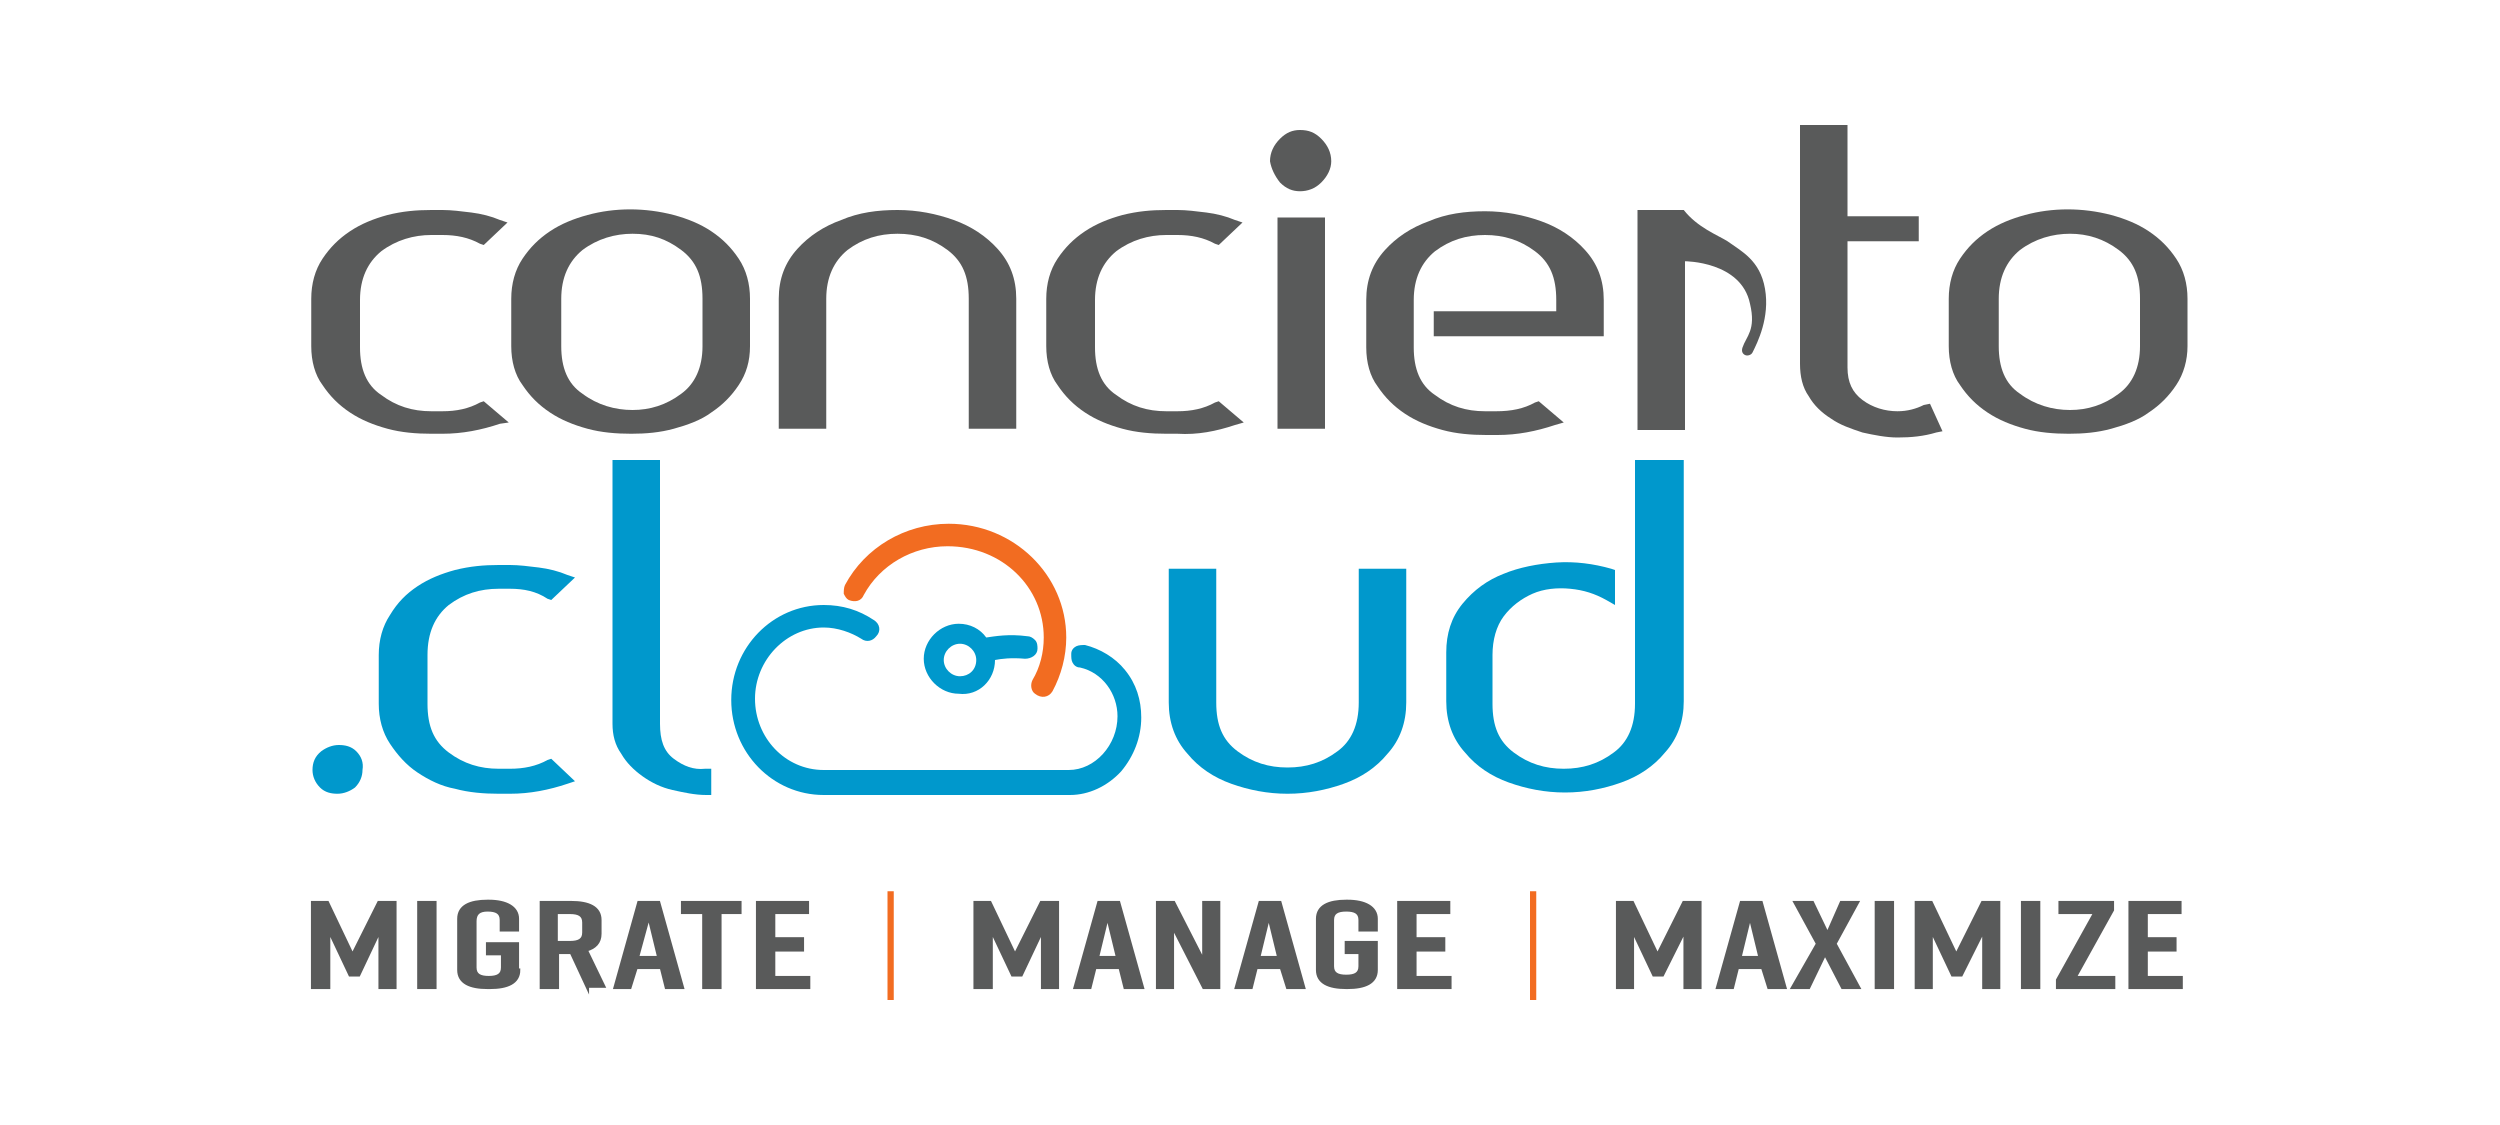 <?xml version="1.0" encoding="utf-8"?>
<!-- Generator: Adobe Illustrator 27.5.0, SVG Export Plug-In . SVG Version: 6.00 Build 0)  -->
<svg version="1.1" xmlns="http://www.w3.org/2000/svg" xmlns:xlink="http://www.w3.org/1999/xlink" x="0px" y="0px"
	 viewBox="0 0 200 90" style="enable-background:new 0 0 200 90;" xml:space="preserve">
<style type="text/css">
	.st0{fill:#0098CC;}
	.st1{fill:#595A5A;}
	.st2{fill:#F26C21;}
	.st3{fill:#595A5A;stroke:#595A5A;stroke-width:0.25;stroke-miterlimit:10;}
	.st4{display:none;}
	.st5{display:inline;}
	.st6{fill:#58595B;}
	.st7{fill:#F26D24;}
	.st8{clip-path:url(#SVGID_00000166654010166835456360000009847764484249184644_);}
</style>
<g id="Concierto">
	<g>
		<g>
			<path class="st0" d="M56.4,61.5c-0.9,0.1-1.7-0.2-2.5-0.8c-0.8-0.6-1.1-1.5-1.1-2.8V36.8H49v21.1c0,0.9,0.2,1.7,0.7,2.4
				c0.4,0.7,1,1.3,1.7,1.8c0.7,0.5,1.5,0.9,2.4,1.1c0.9,0.2,1.8,0.4,2.7,0.4h0.4v-2.1L56.4,61.5L56.4,61.5z"/>
			<path class="st0" d="M108.7,45.5v10.7c0,1.8-0.6,3.1-1.7,3.9c-1.2,0.9-2.5,1.3-4,1.3s-2.8-0.4-4-1.3c-1.2-0.9-1.7-2.1-1.7-3.9
				V45.5h-3.8v10.7c0,1.6,0.5,3,1.5,4.1c0.9,1.1,2.1,1.9,3.5,2.4c1.4,0.5,2.9,0.8,4.5,0.8c1.6,0,3.1-0.3,4.5-0.8
				c1.4-0.5,2.6-1.3,3.5-2.4c1-1.1,1.5-2.5,1.5-4.1V45.5L108.7,45.5L108.7,45.5z"/>
			<path class="st0" d="M134.2,36.8h-3.4v19.5c0,1.8-0.6,3.1-1.7,3.9c-1.2,0.9-2.5,1.3-4,1.3s-2.8-0.4-4-1.3
				c-1.2-0.9-1.7-2.1-1.7-3.9v-3.9c0-1.2,0.3-2.3,0.9-3.1c0.6-0.8,1.4-1.4,2.3-1.8c0.9-0.4,2-0.5,3-0.4c1.1,0.1,2,0.4,2.9,0.9
				l0.7,0.4v-2.8l-0.3-0.1c-1.4-0.4-2.9-0.6-4.4-0.5c-1.5,0.1-3,0.4-4.2,0.9c-1.3,0.5-2.4,1.3-3.3,2.4c-0.9,1.1-1.3,2.4-1.3,3.9v3.9
				c0,1.6,0.5,3,1.5,4.1c0.9,1.1,2.1,1.9,3.5,2.4c1.4,0.5,2.9,0.8,4.5,0.8c1.6,0,3.1-0.3,4.5-0.8c1.4-0.5,2.6-1.3,3.5-2.4
				c1-1.1,1.5-2.5,1.5-4.1V36.8H134.2L134.2,36.8z"/>
			<path class="st1" d="M40.7,33.8l-2-1.7l-0.3,0.1c-0.9,0.5-1.9,0.7-3,0.7h-0.9c-1.5,0-2.8-0.4-4-1.3c-1.2-0.8-1.7-2.1-1.7-3.8
				v-3.8c0-1.7,0.6-3,1.7-3.9c1.2-0.9,2.6-1.3,4-1.3h0.9c1.1,0,2.1,0.2,3,0.7l0.3,0.1l1.9-1.8l-0.6-0.2c-0.7-0.3-1.5-0.5-2.3-0.6
				c-0.8-0.1-1.6-0.2-2.3-0.2h-0.9c-1.2,0-2.3,0.1-3.5,0.4c-1.1,0.3-2.1,0.7-3,1.3c-0.9,0.6-1.6,1.3-2.2,2.2c-0.6,0.9-0.9,2-0.9,3.2
				v3.8c0,1.2,0.3,2.3,0.9,3.1c0.6,0.9,1.3,1.6,2.2,2.2c0.9,0.6,1.9,1,3,1.3c1.1,0.3,2.3,0.4,3.5,0.4h0.9c1.6,0,3.1-0.3,4.6-0.8
				L40.7,33.8L40.7,33.8z"/>
			<path class="st1" d="M56.9,18.5c-0.9-0.6-1.9-1-3-1.3c-2.3-0.6-4.7-0.6-6.9,0c-1.1,0.3-2.1,0.7-3,1.3c-0.9,0.6-1.6,1.3-2.2,2.2
				c-0.6,0.9-0.9,2-0.9,3.2v3.8c0,1.2,0.3,2.3,0.9,3.1c0.6,0.9,1.3,1.6,2.2,2.2c0.9,0.6,1.9,1,3,1.3c1.1,0.3,2.3,0.4,3.5,0.4
				c1.2,0,2.3-0.1,3.4-0.4c1.1-0.3,2.2-0.7,3-1.3c0.9-0.6,1.6-1.3,2.2-2.2c0.6-0.9,0.9-1.9,0.9-3.1v-3.8c0-1.2-0.3-2.3-0.9-3.2
				C58.5,19.8,57.8,19.1,56.9,18.5L56.9,18.5z M56.2,27.7c0,1.7-0.6,3-1.7,3.8c-1.2,0.9-2.5,1.3-3.9,1.3c-1.4,0-2.8-0.4-4-1.3
				c-1.2-0.8-1.7-2.1-1.7-3.8v-3.8c0-1.7,0.6-3,1.7-3.9c1.2-0.9,2.6-1.3,4-1.3c1.5,0,2.7,0.4,3.9,1.3c1.2,0.9,1.7,2.1,1.7,3.9
				L56.2,27.7L56.2,27.7z"/>
			<path class="st1" d="M62.3,32.2v2.1h3.8V23.9c0-1.7,0.6-3,1.7-3.9c1.2-0.9,2.5-1.3,4-1.3s2.8,0.4,4,1.3c1.2,0.9,1.7,2.1,1.7,3.9
				v10.4h3.8V23.9c0-1.6-0.5-2.9-1.5-4c-0.9-1-2.1-1.8-3.5-2.3c-1.4-0.5-2.9-0.8-4.5-0.8c-1.6,0-3.1,0.2-4.5,0.8
				c-1.4,0.5-2.6,1.3-3.5,2.3c-1,1.1-1.5,2.4-1.5,4L62.3,32.2L62.3,32.2z"/>
			<path class="st1" d="M98.8,34l0.7-0.2l-2-1.7l-0.3,0.1c-0.9,0.5-1.9,0.7-3,0.7h-0.9c-1.5,0-2.8-0.4-4-1.3
				c-1.2-0.8-1.7-2.1-1.7-3.8v-3.8c0-1.7,0.6-3,1.7-3.9c1.2-0.9,2.6-1.3,4-1.3h0.9c1.1,0,2.1,0.2,3,0.7l0.3,0.1l1.9-1.8l-0.6-0.2
				c-0.7-0.3-1.5-0.5-2.3-0.6c-0.8-0.1-1.6-0.2-2.3-0.2h-0.9c-1.2,0-2.3,0.1-3.5,0.4c-1.1,0.3-2.1,0.7-3,1.3
				c-0.9,0.6-1.6,1.3-2.2,2.2c-0.6,0.9-0.9,2-0.9,3.2v3.8c0,1.2,0.3,2.3,0.9,3.1c0.6,0.9,1.3,1.6,2.2,2.2c0.9,0.6,1.9,1,3,1.3
				c1.1,0.3,2.3,0.4,3.5,0.4h0.9C95.8,34.8,97.3,34.5,98.8,34L98.8,34z"/>
			<rect x="102.2" y="17.4" class="st1" width="3.8" height="16.9"/>
			<path class="st1" d="M102.4,14.6c0.5,0.5,1,0.7,1.6,0.7c0.6,0,1.2-0.2,1.7-0.7c0.5-0.5,0.8-1.1,0.8-1.7c0-0.7-0.3-1.3-0.8-1.8
				c-0.5-0.5-1-0.7-1.7-0.7c-0.6,0-1.1,0.2-1.6,0.7c-0.5,0.5-0.8,1.1-0.8,1.8C101.7,13.5,102,14.1,102.4,14.6L102.4,14.6z"/>
			<path class="st1" d="M119.8,34.8c1.6,0,3.1-0.3,4.6-0.8l0.7-0.2l-2-1.7l-0.3,0.1c-0.9,0.5-1.9,0.7-3.1,0.7h-0.9
				c-1.5,0-2.8-0.4-4-1.3c-1.2-0.8-1.7-2.1-1.7-3.8v-3.8c0-1.7,0.6-3,1.7-3.9c1.2-0.9,2.5-1.3,4-1.3s2.8,0.4,4,1.3
				c1.2,0.9,1.7,2.1,1.7,3.9v0.9h-9.8v2h13.6v-2.9c0-1.6-0.5-2.9-1.5-4c-0.9-1-2.1-1.8-3.5-2.3c-1.4-0.5-2.9-0.8-4.5-0.8
				c-1.6,0-3.1,0.2-4.5,0.8c-1.4,0.5-2.6,1.3-3.5,2.3c-1,1.1-1.5,2.4-1.5,4v3.8c0,1.2,0.3,2.3,0.9,3.1c0.6,0.9,1.3,1.6,2.2,2.2
				c0.9,0.6,1.9,1,3,1.3c1.1,0.3,2.3,0.4,3.5,0.4H119.8L119.8,34.8z"/>
			<path class="st1" d="M174.1,20.7c-0.6-0.9-1.3-1.6-2.2-2.2c-0.9-0.6-1.9-1-3-1.3c-2.3-0.6-4.7-0.6-6.9,0c-1.1,0.3-2.1,0.7-3,1.3
				c-0.9,0.6-1.6,1.3-2.2,2.2c-0.6,0.9-0.9,2-0.9,3.2v3.8c0,1.2,0.3,2.3,0.9,3.1c0.6,0.9,1.3,1.6,2.2,2.2c0.9,0.6,1.9,1,3,1.3
				c1.1,0.3,2.3,0.4,3.5,0.4s2.3-0.1,3.4-0.4c1.1-0.3,2.2-0.7,3-1.3c0.9-0.6,1.6-1.3,2.2-2.2c0.6-0.9,0.9-2,0.9-3.1v-3.8
				C175,22.7,174.7,21.6,174.1,20.7L174.1,20.7z M171.2,27.7c0,1.7-0.6,3-1.7,3.8c-1.2,0.9-2.5,1.3-3.9,1.3c-1.4,0-2.8-0.4-4-1.3
				c-1.2-0.8-1.7-2.1-1.7-3.8v-3.8c0-1.7,0.6-3,1.7-3.9c1.2-0.9,2.6-1.3,4-1.3s2.7,0.4,3.9,1.3c1.2,0.9,1.7,2.1,1.7,3.9V27.7z"/>
			<g>
				<path class="st0" d="M44.1,60.7l-0.3,0.1c-0.9,0.5-1.9,0.7-3,0.7h-0.9c-1.5,0-2.8-0.4-4-1.3c-1.2-0.9-1.7-2.1-1.7-3.9v-3.9
					c0-1.8,0.6-3.1,1.7-4c1.2-0.9,2.5-1.3,4-1.3h0.9c1.1,0,2.1,0.2,3,0.8l0.3,0.1l1.9-1.8l-0.6-0.2c-0.7-0.3-1.5-0.5-2.3-0.6
					c-0.8-0.1-1.6-0.2-2.3-0.2h-0.9c-1.2,0-2.3,0.1-3.5,0.4c-1.1,0.3-2.1,0.7-3,1.3c-0.9,0.6-1.6,1.3-2.2,2.3
					c-0.6,0.9-0.9,2-0.9,3.2v3.9c0,1.2,0.3,2.3,0.9,3.2c0.6,0.9,1.3,1.7,2.2,2.3c0.9,0.6,1.9,1.1,3,1.3c1.1,0.3,2.3,0.4,3.5,0.4h0.9
					c1.6,0,3.1-0.3,4.6-0.8l0.6-0.2L44.1,60.7L44.1,60.7z"/>
				<path class="st0" d="M28.5,60.1c-0.4-0.4-0.9-0.5-1.4-0.5c-0.5,0-1,0.2-1.4,0.5C25.2,60.5,25,61,25,61.6c0,0.5,0.2,1,0.6,1.4
					c0.4,0.4,0.9,0.5,1.4,0.5c0.5,0,1-0.2,1.4-0.5c0.4-0.4,0.6-0.9,0.6-1.4C29.1,61,28.9,60.5,28.5,60.1z"/>
			</g>
			<path class="st1" d="M134.7,16.8c1.1,1.4,2.7,2,3.5,2.5c1.1,0.8,2.6,1.5,3,3.8c0.4,2.3-0.6,4.3-1,5.1c-0.1,0.2-0.4,0.3-0.6,0.2
				l0,0c-0.2-0.1-0.3-0.3-0.2-0.6c0.3-0.9,1.1-1.4,0.6-3.5c-0.7-3.4-5.2-3.4-5.2-3.4l0,0v13.5h-3.8V16.8H134.7L134.7,16.8z"/>
			<path class="st1" d="M153.9,32.4c-0.6,0.3-1.3,0.5-2.1,0.5c-1,0-2-0.3-2.8-0.9c-0.8-0.6-1.2-1.4-1.2-2.6V19.3h5.7v-2h-5.7V10H144
				v19.1c0,1,0.2,1.9,0.7,2.6c0.4,0.7,1,1.3,1.8,1.8c0.7,0.5,1.6,0.8,2.5,1.1c0.9,0.2,1.9,0.4,2.8,0.4c1.1,0,2.1-0.1,3.1-0.4
				l0.5-0.1l-1-2.2L153.9,32.4L153.9,32.4z"/>
			<g>
				<path class="st2" d="M83.5,51c0,1.2-0.3,2.4-0.9,3.4c-0.2,0.4-0.1,0.9,0.2,1.1h0c0.5,0.4,1.1,0.3,1.4-0.2
					c0.7-1.3,1.1-2.8,1.1-4.3c0-5-4.2-9.1-9.4-9.1c-3.5,0-6.7,1.9-8.3,4.9c-0.1,0.2-0.1,0.5-0.1,0.7c0.1,0.2,0.2,0.4,0.4,0.5
					c0.5,0.2,1,0.1,1.2-0.4c1.3-2.4,3.9-3.9,6.7-3.9C80.2,43.7,83.5,47,83.5,51L83.5,51z"/>
				<path class="st0" d="M90,53.6c-0.8-1-2-1.7-3.2-2c-0.2,0-0.5,0-0.7,0.1c-0.2,0.1-0.4,0.3-0.4,0.6s0,0.5,0.1,0.7
					c0.1,0.2,0.3,0.4,0.6,0.4c1.8,0.4,3,2.1,3,3.9c0,2.3-1.8,4.3-3.9,4.3H65.9c-3.1,0-5.5-2.6-5.5-5.7s2.5-5.7,5.5-5.7
					c1.1,0,2.2,0.4,3,0.9c0.4,0.3,0.9,0.2,1.2-0.2v0c0.4-0.4,0.3-1-0.2-1.3c-1.2-0.8-2.5-1.2-4-1.2c-4.1,0-7.4,3.4-7.4,7.6
					s3.3,7.6,7.4,7.6h19.7c1.5,0,3-0.7,4.1-1.9c1-1.2,1.6-2.7,1.6-4.3C91.3,56,90.9,54.7,90,53.6L90,53.6z"/>
				<path class="st0" d="M79.6,52.8c0.5-0.1,1.3-0.2,2.4-0.1c0.5,0,1-0.3,1-0.8c0-0.2,0-0.5-0.2-0.7c-0.2-0.2-0.4-0.3-0.6-0.3
					c-1.5-0.2-2.6,0-3.3,0.1c-0.5-0.7-1.3-1.1-2.2-1.1c-1.5,0-2.8,1.3-2.8,2.8s1.3,2.8,2.8,2.8C78.3,55.7,79.6,54.4,79.6,52.8
					L79.6,52.8z M76.8,54.1c-0.7,0-1.3-0.6-1.3-1.3c0-0.7,0.6-1.3,1.3-1.3c0.7,0,1.3,0.6,1.3,1.3C78.1,53.6,77.5,54.1,76.8,54.1z"/>
			</g>
		</g>
		<g>
			<path class="st3" d="M28.7,78h-0.7l-1.7-3.6V79H25v-6.8h1.2l2,4.2l2.1-4.2h1.3V79h-1.2v-4.6L28.7,78z"/>
			<path class="st3" d="M33.5,79v-6.8h1.3V79H33.5z"/>
			<path class="st3" d="M41.5,77.6c0,1-0.9,1.4-2.3,1.4H39c-1.4,0-2.3-0.4-2.3-1.4v-4.1c0-1,0.9-1.4,2.3-1.4h0.1
				c1.4,0,2.3,0.5,2.3,1.4v0.9h-1.3v-0.8c0-0.6-0.4-0.8-1.1-0.8S38,73.1,38,73.7v3.7c0,0.6,0.4,0.8,1.1,0.8s1.1-0.2,1.1-0.8v-1.1H39
				v-0.8h2.4V77.6z"/>
			<path class="st3" d="M47,79l-1.3-2.8h0h-1.1V79h-1.3v-6.8h2.4c1.4,0,2.3,0.4,2.3,1.4v1.1c0,0.7-0.4,1.1-1.1,1.3l1.4,2.9H47z
				 M44.5,75.4h1.1c0.7,0,1.1-0.2,1.1-0.8v-0.8c0-0.6-0.4-0.8-1.1-0.8h-1.1V75.4z"/>
			<path class="st3" d="M52.9,77.4h-2L50.4,79h-1.2l1.9-6.8h1.6l1.9,6.8h-1.3L52.9,77.4z M52.7,76.6l-0.8-3.3L51,76.6H52.7z"/>
			<path class="st3" d="M59.3,73h-1.7v6h-1.3v-6h-1.7v-0.8h4.6V73z"/>
			<path class="st3" d="M60.6,79v-6.8h4V73h-2.7v2.1h2.3V76h-2.3v2.2h2.8V79H60.6z"/>
			<path class="st2" d="M71.5,80H71v-8.7h0.5V80z"/>
			<path class="st3" d="M81.7,78H81l-1.7-3.6V79H78v-6.8h1.2l2,4.2l2.1-4.2h1.3V79h-1.2v-4.6L81.7,78z"/>
			<path class="st3" d="M89.6,77.4h-2L87.2,79h-1.2l1.9-6.8h1.6l1.9,6.8H90L89.6,77.4z M89.4,76.6l-0.8-3.3l-0.8,3.3H89.4z"/>
			<path class="st3" d="M92.6,79v-6.8h1.3l2.4,4.7v-4.7h1.2V79h-1.2l-2.5-4.9V79H92.6z"/>
			<path class="st3" d="M102.5,77.4h-2l-0.4,1.6h-1.2l1.9-6.8h1.6l1.9,6.8h-1.3L102.5,77.4z M102.3,76.6l-0.8-3.3l-0.8,3.3H102.3z"
				/>
			<path class="st3" d="M110.1,77.6c0,1-0.9,1.4-2.3,1.4h-0.1c-1.4,0-2.3-0.4-2.3-1.4v-4.1c0-1,0.9-1.4,2.3-1.4h0.1
				c1.4,0,2.3,0.5,2.3,1.4v0.9h-1.3v-0.8c0-0.6-0.4-0.8-1.1-0.8c-0.7,0-1.1,0.2-1.1,0.8v3.7c0,0.6,0.4,0.8,1.1,0.8
				c0.7,0,1.1-0.2,1.1-0.8v-1.1h-1.1v-0.8h2.4V77.6z"/>
			<path class="st3" d="M111.9,79v-6.8h4V73h-2.7v2.1h2.3V76h-2.3v2.2h2.8V79H111.9z"/>
			<path class="st2" d="M122.9,80h-0.5v-8.7h0.5V80z"/>
			<path class="st3" d="M133,78h-0.7l-1.7-3.6V79h-1.2v-6.8h1.2l2,4.2l2.1-4.2h1.3V79h-1.2v-4.6L133,78z"/>
			<path class="st3" d="M141,77.4h-2l-0.4,1.6h-1.2l1.9-6.8h1.6l1.9,6.8h-1.3L141,77.4z M140.8,76.6l-0.8-3.3l-0.8,3.3H140.8z"/>
			<path class="st3" d="M146.8,75.5l1.9,3.5h-1.3l-1.4-2.7l-1.3,2.7h-1.3l2-3.5l-1.8-3.3h1.4l1.2,2.5l1.1-2.5h1.3L146.8,75.5z"/>
			<path class="st3" d="M150.1,79v-6.8h1.3V79H150.1z"/>
			<path class="st3" d="M156.9,78h-0.7l-1.7-3.6V79h-1.2v-6.8h1.2l2,4.2l2.1-4.2h1.3V79h-1.2v-4.6L156.9,78z"/>
			<path class="st3" d="M161.8,79v-6.8h1.3V79H161.8z"/>
			<path class="st3" d="M169,79h-4.4v-0.6l3-5.4h-2.8v-0.8h4.2v0.6l-3,5.4h3.1V79z"/>
			<path class="st3" d="M170.4,79v-6.8h4V73h-2.7v2.1h2.3V76h-2.3v2.2h2.8V79H170.4z"/>
		</g>
	</g>
</g>
<g id="Pulse" class="st4">
	<g class="st5">
		<g>
			<g>
				<path class="st2" d="M168.1,58c-13.2,0-24-10.8-24-24s10.8-24,24-24c13.2,0,24,10.8,24,24S181.3,58,168.1,58z M168.1,11.8
					c-12.2,0-22.2,10-22.2,22.2s10,22.2,22.2,22.2s22.2-10,22.2-22.2S180.3,11.8,168.1,11.8z"/>
				<g>
					<path class="st0" d="M185.9,35.7h-5.4v-2.5c0-2.3-1.8-4.1-4.1-4.1c-2.3,0-4.1,1.8-4.1,4.1v14.4c0,0.5-0.4,1-1,1s-1-0.4-1-1
						V25.9c0-2.3-1.8-4.1-4.1-4.1c-2.3,0-4.1,1.8-4.1,4.1v14.2c0,0.5-0.4,1-1,1c-0.5,0-1-0.4-1-1v-7c0-2.3-1.8-4.1-4.1-4.1
						c-2.3,0-4.1,1.8-4.1,4.1v2.6H131c-0.9,0-1.6,0.7-1.6,1.6s0.7,1.6,1.6,1.6h22.5c0.9,0,1.6-0.7,1.6-1.6v-4.2c0-0.5,0.4-1,1-1
						c0.5,0,1,0.4,1,1v7c0,2.3,1.8,4.1,4.1,4.1c2.3,0,4.1-1.8,4.1-4.1V25.9c0-0.5,0.4-1,1-1c0.5,0,1,0.4,1,1v21.7
						c0,2.3,1.8,4.1,4.1,4.1c2.3,0,4.1-1.8,4.1-4.1V33.2c0-0.5,0.4-1,1-1c0.5,0,1,0.4,1,1v4.1c0,0.9,0.7,1.6,1.6,1.6h7
						c0.9,0,1.6-0.7,1.6-1.6S186.7,35.7,185.9,35.7L185.9,35.7z"/>
					<path class="st0" d="M166.3,20.2c1.6,0,2.9-1.3,2.9-2.9c0-1.6-1.3-2.9-2.9-2.9s-2.9,1.3-2.9,2.9
						C163.3,18.9,164.6,20.2,166.3,20.2z"/>
					<path class="st0" d="M176.3,27.7c1.6,0,2.9-1.3,2.9-2.9s-1.3-2.9-2.9-2.9s-2.9,1.3-2.9,2.9S174.7,27.7,176.3,27.7z"/>
					<path class="st0" d="M155.9,27.7c1.6,0,2.9-1.3,2.9-2.9s-1.3-2.9-2.9-2.9s-2.9,1.3-2.9,2.9S154.3,27.7,155.9,27.7z"/>
				</g>
			</g>
			<g>
				<path class="st1" d="M10.7,16.8h10.2c4.4,0,7.5,1.3,9.3,3.9c1.4,1.6,2.1,3.5,2.1,5.7l0,2c0,3.8-2.1,6.8-6.2,8.8
					c-1.2,0.4-2.3,0.6-3.3,0.6h-6.4c-1.2,0-1.8-0.7-1.8-2v-0.1c0.2-1.2,0.7-1.7,1.5-1.7h4.9c3.1,0,5.1-0.9,6.1-2.6
					c0.7-0.8,1.1-1.9,1.1-3l0-1.8c0-2.7-1.6-4.6-4.8-5.6c-1.1-0.1-1.8-0.1-2.3-0.1H12v33.5c-0.1,1.2-0.7,1.7-1.8,1.7H9.7
					c-1.2,0-1.8-0.7-1.8-2V18.6C7.9,17.4,8.8,16.8,10.7,16.8L10.7,16.8z"/>
				<path class="st1" d="M39.4,16.7c1.4,0,2.1,0.7,2.1,2.1v27.5c0,1.6,0.7,3,2,4.2c1,1,2.6,1.5,4.9,1.5c0.1,0,0.3,0,0.8-0.1
					c0.1,0.1,0.3,0.1,0.4,0.1c0.1,0,0.1,0,0.1-0.1l0.5,0.1h0.2c3.2,0,5.3-1,6.3-2.9c0.3-0.4,0.6-1.1,0.8-2.1
					c-0.1-7.6-0.1-13.4-0.1-17.4v-9.8c0-1.8,0.3-2.7,1.1-2.7c0-0.1,0.3-0.2,1.1-0.3c1.3,0.1,2,0.6,2,1.5c0.1,0.4,0.1,0.8,0.1,1.2v27
					c0,3.3-1.6,6-4.8,8.1c-1.3,1-3.5,1.4-6.5,1.4h-0.8c-0.2,0-0.4,0-0.5-0.1c-0.3,0.1-0.5,0.1-0.7,0.1c-5.1,0-8.6-2.2-10.4-6.5
					c-0.3-1-0.5-2-0.5-3V18.7C37.4,17.4,38,16.7,39.4,16.7L39.4,16.7z"/>
				<path class="st1" d="M69.3,16.8c1.4,0,2.1,0.8,2.1,2.5v32.7h13.8c1.6,0,2.4,0.7,2.4,2c0,1.1-0.6,1.8-1.7,1.9H68.9
					c-1.2,0-1.8-1-1.8-2.8V19.8c0-1.9,0.6-2.8,1.7-2.8C68.9,16.9,69,16.9,69.3,16.8L69.3,16.8z"/>
				<path class="st1" d="M104,16.8h8.2c1.8,0,2.7,0.6,2.7,1.8v0.4c-0.1,1.2-0.7,1.7-1.7,1.7h-9.2c-3.1,0-5.1,0.7-6.1,2.2
					c-0.9,1-1.4,2.2-1.4,3.6c0,2.9,1.7,5,5.1,6.1c6.6,3.3,10.4,5.2,11.5,5.9c2.5,2,3.8,4.5,3.8,7.5c0,4.3-2.2,7.4-6.7,9.4
					c-1.2,0.3-2.3,0.5-3.3,0.5H94.3c-1,0-1.6-0.6-1.7-1.7v-0.2c0-1.4,0.9-2,2.6-2H107c2.6,0,4.5-1.4,5.7-4.3c0-0.1,0.1-0.7,0.2-1.5
					c0-2.8-1.6-4.8-4.9-6c-6.9-3.4-10.8-5.4-11.9-6.1c-2.3-2-3.5-4.4-3.5-7.3v-0.3c0-4.1,2.2-7.1,6.6-9.2
					C100.4,17,102,16.8,104,16.8L104,16.8z"/>
				<path class="st1" d="M139.9,16.8c1.8,0,2.6,0.5,2.6,1.5c0.1,0,0.1,0.2,0.1,0.6c-0.1,1.2-0.7,1.8-1.6,1.8h-14.6v31.3h14
					c1.5,0,2.2,0.6,2.2,1.8V54c0,1.4-0.6,2-1.8,2h-16.7c-1.2-0.1-1.8-0.7-1.8-1.7V18.9c0-1.4,0.9-2,2.6-2L139.9,16.8L139.9,16.8z"/>
			</g>
		</g>
		<g>
			<path class="st6" d="M14.4,65.5c0.9,0.4,1.5,1.1,2,1.9c0.5,0.8,0.7,1.8,0.7,2.9c0,1.1-0.2,2.1-0.7,2.9c-0.5,0.8-1.1,1.5-2,1.9
				c-0.9,0.4-1.9,0.7-3.1,0.7H7.9v-11h3.4C12.5,64.8,13.5,65,14.4,65.5z M14.6,73.5c0.7-0.7,1.1-1.8,1.1-3.2c0-1.4-0.4-2.4-1.1-3.2
				c-0.7-0.8-1.8-1.1-3.2-1.1h-2v8.6h2C12.7,74.6,13.8,74.2,14.6,73.5z"/>
			<path class="st6" d="M19.1,65.5c-0.2-0.2-0.3-0.4-0.3-0.7s0.1-0.5,0.3-0.7s0.4-0.3,0.7-0.3c0.3,0,0.5,0.1,0.7,0.3
				c0.2,0.2,0.3,0.4,0.3,0.7s-0.1,0.5-0.3,0.7c-0.2,0.2-0.4,0.3-0.7,0.3C19.5,65.7,19.3,65.7,19.1,65.5z M20.5,67.1v8.6H19v-8.6
				H20.5z"/>
			<path class="st6" d="M28.4,67.5c0.6,0.3,1,0.7,1.2,1.2v-1.6h1.4v8.8c0,0.8-0.2,1.5-0.5,2.1c-0.3,0.6-0.8,1.1-1.4,1.4
				C28.5,79.8,27.8,80,27,80c-1.1,0-2.1-0.3-2.8-0.8c-0.8-0.5-1.2-1.3-1.3-2.2h1.4c0.2,0.5,0.5,0.9,1,1.3c0.5,0.3,1.1,0.5,1.8,0.5
				c0.8,0,1.4-0.2,1.9-0.7c0.5-0.5,0.7-1.2,0.7-2.1v-1.8c-0.3,0.5-0.7,0.9-1.3,1.3c-0.6,0.3-1.2,0.5-1.9,0.5c-0.8,0-1.5-0.2-2.1-0.6
				s-1.1-0.9-1.5-1.6c-0.4-0.7-0.5-1.5-0.5-2.3c0-0.9,0.2-1.7,0.5-2.3c0.4-0.7,0.8-1.2,1.5-1.5c0.6-0.4,1.3-0.5,2.1-0.5
				C27.2,67,27.8,67.2,28.4,67.5z M29.3,69.7c-0.3-0.5-0.6-0.9-1.1-1.1c-0.4-0.3-0.9-0.4-1.5-0.4c-0.5,0-1,0.1-1.5,0.4
				c-0.4,0.3-0.8,0.6-1.1,1.1c-0.3,0.5-0.4,1-0.4,1.7c0,0.7,0.1,1.2,0.4,1.7c0.3,0.5,0.6,0.9,1.1,1.1c0.4,0.3,0.9,0.4,1.5,0.4
				c0.5,0,1-0.1,1.5-0.4c0.4-0.3,0.8-0.6,1.1-1.1c0.3-0.5,0.4-1.1,0.4-1.7C29.6,70.8,29.5,70.2,29.3,69.7z"/>
			<path class="st6" d="M33.6,65.5c-0.2-0.2-0.3-0.4-0.3-0.7s0.1-0.5,0.3-0.7c0.2-0.2,0.4-0.3,0.7-0.3c0.3,0,0.5,0.1,0.7,0.3
				c0.2,0.2,0.3,0.4,0.3,0.7s-0.1,0.5-0.3,0.7c-0.2,0.2-0.4,0.3-0.7,0.3C34,65.7,33.7,65.7,33.6,65.5z M34.9,67.1v8.6h-1.4v-8.6
				H34.9z"/>
			<path class="st6" d="M39.1,68.3v5.1c0,0.4,0.1,0.7,0.3,0.9c0.2,0.2,0.5,0.3,0.9,0.3h1.1v1.2h-1.3c-0.8,0-1.4-0.2-1.8-0.5
				c-0.4-0.4-0.6-1-0.6-1.8v-5.1h-1.1v-1.2h1.1V65h1.4v2.2h2.2v1.2H39.1z"/>
			<path class="st6" d="M43.1,69.1c0.4-0.7,0.8-1.2,1.5-1.5c0.6-0.4,1.3-0.5,2.1-0.5c0.8,0,1.4,0.2,2,0.5c0.6,0.3,1,0.7,1.2,1.2
				v-1.6h1.4v8.6h-1.4v-1.6c-0.3,0.5-0.7,0.9-1.3,1.2c-0.6,0.3-1.2,0.5-2,0.5c-0.8,0-1.5-0.2-2.1-0.6c-0.6-0.4-1.1-0.9-1.5-1.6
				c-0.4-0.7-0.5-1.5-0.5-2.3C42.6,70.5,42.7,69.8,43.1,69.1z M49.5,69.7c-0.3-0.5-0.6-0.9-1.1-1.1c-0.4-0.3-0.9-0.4-1.5-0.4
				c-0.5,0-1,0.1-1.5,0.4c-0.4,0.3-0.8,0.6-1.1,1.1c-0.3,0.5-0.4,1-0.4,1.7c0,0.7,0.1,1.2,0.4,1.7c0.3,0.5,0.6,0.9,1.1,1.1
				c0.4,0.3,0.9,0.4,1.5,0.4c0.5,0,1-0.1,1.5-0.4c0.4-0.3,0.8-0.6,1.1-1.1c0.3-0.5,0.4-1.1,0.4-1.7C49.9,70.8,49.7,70.2,49.5,69.7z"
				/>
			<path class="st6" d="M55.2,64.1v11.6h-1.4V64.1H55.2z"/>
			<path class="st6" d="M75.6,64.8l-3.2,11h-1.6l-2.5-8.8l-2.6,8.8l-1.6,0l-3.1-11h1.5l2.4,9.3l2.6-9.3h1.6l2.5,9.3l2.4-9.3H75.6z"
				/>
			<path class="st6" d="M78.7,75.3c-0.7-0.4-1.2-0.9-1.5-1.6c-0.4-0.7-0.6-1.5-0.6-2.3c0-0.9,0.2-1.7,0.6-2.3
				c0.4-0.7,0.9-1.2,1.6-1.6c0.7-0.4,1.4-0.5,2.2-0.5c0.8,0,1.6,0.2,2.2,0.5c0.7,0.4,1.2,0.9,1.6,1.5c0.4,0.7,0.6,1.5,0.6,2.3
				s-0.2,1.7-0.6,2.3c-0.4,0.7-0.9,1.2-1.6,1.6c-0.7,0.4-1.4,0.5-2.2,0.5C80.1,75.9,79.3,75.7,78.7,75.3z M82.3,74.3
				c0.5-0.2,0.8-0.6,1.1-1.1c0.3-0.5,0.4-1.1,0.4-1.8c0-0.7-0.1-1.3-0.4-1.8c-0.3-0.5-0.6-0.8-1.1-1.1c-0.4-0.2-0.9-0.4-1.4-0.4
				c-0.5,0-1,0.1-1.4,0.4c-0.4,0.2-0.8,0.6-1,1.1c-0.3,0.5-0.4,1.1-0.4,1.8c0,0.7,0.1,1.3,0.4,1.8c0.3,0.5,0.6,0.8,1,1.1
				c0.4,0.2,0.9,0.4,1.4,0.4S81.9,74.5,82.3,74.3z"/>
			<path class="st6" d="M89.7,67.4c0.5-0.3,1-0.4,1.7-0.4v1.5H91c-1.6,0-2.4,0.9-2.4,2.6v4.7h-1.4v-8.6h1.4v1.4
				C88.9,68.1,89.2,67.7,89.7,67.4z"/>
			<path class="st6" d="M97.9,75.8L94.5,72v3.8H93V64.1h1.4V71l3.3-3.8h2l-4.1,4.3l4.1,4.3H97.9z"/>
			<path class="st6" d="M103.8,67.5c0.6-0.3,1.2-0.5,2-0.5c0.8,0,1.5,0.2,2.1,0.5c0.6,0.4,1.1,0.9,1.5,1.5c0.4,0.7,0.5,1.4,0.5,2.3
				c0,0.9-0.2,1.6-0.5,2.3c-0.4,0.7-0.8,1.2-1.5,1.6c-0.6,0.4-1.3,0.6-2.1,0.6c-0.7,0-1.4-0.2-1.9-0.5c-0.6-0.3-1-0.7-1.3-1.2v5.7
				h-1.4V67.1h1.4v1.6C102.9,68.2,103.3,67.8,103.8,67.5z M108,69.7c-0.3-0.5-0.6-0.8-1.1-1.1c-0.4-0.3-0.9-0.4-1.5-0.4
				c-0.5,0-1,0.1-1.5,0.4c-0.4,0.3-0.8,0.6-1.1,1.1c-0.3,0.5-0.4,1.1-0.4,1.7c0,0.6,0.1,1.2,0.4,1.7c0.3,0.5,0.6,0.9,1.1,1.1
				c0.4,0.3,0.9,0.4,1.5,0.4c0.5,0,1-0.1,1.5-0.4c0.4-0.3,0.8-0.6,1.1-1.1c0.3-0.5,0.4-1.1,0.4-1.7C108.4,70.8,108.3,70.2,108,69.7z
				"/>
			<path class="st6" d="M113.2,64.1v11.6h-1.4V64.1H113.2z"/>
			<path class="st6" d="M115.6,69.1c0.4-0.7,0.8-1.2,1.5-1.5c0.6-0.4,1.3-0.5,2.1-0.5c0.8,0,1.4,0.2,2,0.5c0.6,0.3,1,0.7,1.2,1.2
				v-1.6h1.4v8.6h-1.4v-1.6c-0.3,0.5-0.7,0.9-1.3,1.2c-0.6,0.3-1.2,0.5-2,0.5c-0.8,0-1.5-0.2-2.1-0.6c-0.6-0.4-1.1-0.9-1.5-1.6
				c-0.4-0.7-0.5-1.5-0.5-2.3C115.1,70.5,115.3,69.8,115.6,69.1z M122,69.7c-0.3-0.5-0.6-0.9-1.1-1.1c-0.4-0.3-0.9-0.4-1.5-0.4
				c-0.5,0-1,0.1-1.5,0.4c-0.4,0.3-0.8,0.6-1.1,1.1c-0.3,0.5-0.4,1-0.4,1.7c0,0.7,0.1,1.2,0.4,1.7c0.3,0.5,0.6,0.9,1.1,1.1
				c0.4,0.3,0.9,0.4,1.5,0.4c0.5,0,1-0.1,1.5-0.4c0.4-0.3,0.8-0.6,1.1-1.1c0.3-0.5,0.4-1.1,0.4-1.7C122.4,70.8,122.3,70.2,122,69.7z
				"/>
			<path class="st6" d="M126.3,69.1c0.4-0.7,0.9-1.2,1.5-1.5c0.6-0.4,1.4-0.5,2.2-0.5c1.1,0,1.9,0.3,2.6,0.8
				c0.7,0.5,1.1,1.2,1.4,2.1h-1.5c-0.1-0.5-0.4-0.9-0.9-1.2c-0.4-0.3-1-0.5-1.6-0.5c-0.8,0-1.5,0.3-2,0.8c-0.5,0.6-0.8,1.4-0.8,2.4
				c0,1,0.3,1.8,0.8,2.4c0.5,0.6,1.2,0.8,2,0.8c0.6,0,1.2-0.1,1.6-0.4c0.4-0.3,0.7-0.7,0.9-1.3h1.5c-0.2,0.9-0.7,1.6-1.4,2.1
				c-0.7,0.5-1.6,0.8-2.6,0.8c-0.8,0-1.5-0.2-2.2-0.5c-0.6-0.4-1.1-0.9-1.5-1.6c-0.4-0.7-0.5-1.5-0.5-2.4
				C125.7,70.5,125.9,69.8,126.3,69.1z"/>
			<path class="st6" d="M143.6,72h-6.9c0.1,0.8,0.3,1.5,0.9,2c0.5,0.5,1.2,0.7,1.9,0.7c0.6,0,1.1-0.1,1.5-0.4
				c0.4-0.3,0.7-0.7,0.9-1.2h1.5c-0.2,0.8-0.7,1.5-1.4,2c-0.7,0.5-1.6,0.8-2.6,0.8c-0.8,0-1.5-0.2-2.2-0.5c-0.6-0.4-1.2-0.9-1.5-1.6
				c-0.4-0.7-0.5-1.5-0.5-2.3s0.2-1.7,0.5-2.3s0.9-1.2,1.5-1.5c0.6-0.4,1.4-0.5,2.2-0.5c0.8,0,1.5,0.2,2.2,0.5
				c0.6,0.4,1.1,0.8,1.5,1.5c0.3,0.6,0.5,1.3,0.5,2.1C143.6,71.4,143.6,71.7,143.6,72z M141.8,69.4c-0.2-0.4-0.6-0.7-1-0.9
				c-0.4-0.2-0.9-0.3-1.4-0.3c-0.7,0-1.3,0.2-1.8,0.7c-0.5,0.5-0.8,1.1-0.9,1.9h5.4C142.2,70.3,142.1,69.8,141.8,69.4z"/>
		</g>
	</g>
</g>
<g id="Extrica" class="st4">
	<g class="st5">
		<g>
			<path class="st1" d="M11,72.1v-1.4c0-0.8-0.7-1.1-1.9-1.1S7.2,70,7.2,70.8v0.7c0,0.6,0.4,0.8,1.4,1.2l2.3,0.7
				c1.5,0.5,2.5,0.9,2.5,2v1.4c0,1.5-1.5,2.1-4.2,2.1H9.1c-2.7,0-4.2-0.6-4.2-2.1V75h2.3v1.5c0,0.8,0.7,1.2,1.9,1.2
				c1.3,0,1.9-0.4,1.9-1.2v-0.8c0-0.6-0.4-0.8-1.4-1.2l-2.3-0.7c-1.6-0.5-2.5-0.9-2.5-1.9v-1.3c0-1.4,1.8-2.1,4.2-2.1h0.1
				c2.4,0,4.2,0.6,4.2,2.1v1.6L11,72.1L11,72.1z"/>
			<path class="st1" d="M16.1,78.6v-8.1h6.1v0.9H18V74h3.5v0.9H18v2.7h4.2v0.9L16.1,78.6L16.1,78.6z"/>
			<path class="st1" d="M29.2,76.7h-3.1l-0.6,1.9h-1.8l2.8-8.1h2.4l2.9,8.1h-2L29.2,76.7z M28.9,75.8l-1.2-3.9l-1.3,3.9H28.9z"/>
			<path class="st1" d="M39.3,78.6l-2-3.3l0,0h-1.6v3.3h-2v-8.1h3.6c2.2,0,3.5,0.5,3.5,1.7v1.4c0,0.8-0.6,1.3-1.7,1.6l2.2,3.5
				L39.3,78.6L39.3,78.6z M35.6,74.4h1.6c1.1,0,1.6-0.3,1.6-0.9v-0.9c0-0.7-0.6-0.9-1.6-0.9h-1.6V74.4z"/>
			<path class="st1" d="M50.4,77c0,1.2-1.3,1.7-3.5,1.7h-0.1c-2.2,0-3.5-0.5-3.5-1.7v-4.9c0-1.2,1.3-1.7,3.5-1.7h0.1
				c2.2,0,3.5,0.5,3.5,1.7v1.5h-2v-1.3c0-0.7-0.5-0.9-1.6-0.9s-1.6,0.3-1.6,0.9v4.5c0,0.7,0.5,0.9,1.6,0.9s1.6-0.3,1.6-0.9v-1.4h2
				V77z"/>
			<path class="st1" d="M54.8,70.5V74h3.4v-3.5h2v8.1h-2V75h-3.4v3.6h-2v-8.1C52.9,70.5,54.8,70.5,54.8,70.5z"/>
			<path class="st2" d="M68.2,80V67.9h1.2V80H68.2z"/>
			<path class="st1" d="M83.5,72.1v-1.4c0-0.8-0.7-1.1-1.9-1.1s-1.9,0.3-1.9,1.1v0.7c0,0.6,0.4,0.8,1.4,1.2l2.3,0.7
				c1.5,0.5,2.5,0.9,2.5,2v1.4c0,1.5-1.5,2.1-4.2,2.1h-0.1c-2.7,0-4.2-0.6-4.2-2.1V75h2.3v1.5c0,0.8,0.7,1.2,1.9,1.2
				c1.3,0,1.9-0.4,1.9-1.2v-0.8c0-0.6-0.4-0.8-1.4-1.2l-2.3-0.7c-1.6-0.5-2.5-0.9-2.5-1.9v-1.3c0-1.4,1.8-2.1,4.2-2.1h0.1
				c2.4,0,4.2,0.6,4.2,2.1v1.6L83.5,72.1L83.5,72.1z"/>
			<path class="st1" d="M88.7,78.6v-8.1h6.1v0.9h-4.1V74h3.5v0.9h-3.5v2.7h4.2v0.9L88.7,78.6L88.7,78.6z"/>
			<path class="st1" d="M104,77c0,1.2-1.3,1.7-3.5,1.7h-0.1c-2.2,0-3.5-0.5-3.5-1.7v-4.9c0-1.2,1.3-1.7,3.5-1.7h0.1
				c2.2,0,3.5,0.5,3.5,1.7v1.5h-2v-1.3c0-0.7-0.5-0.9-1.6-0.9c-1.1,0-1.6,0.3-1.6,0.9v4.5c0,0.7,0.5,0.9,1.6,0.9
				c1.1,0,1.6-0.3,1.6-0.9v-1.4h2V77z"/>
			<path class="st1" d="M113.6,77c0,1.2-1.3,1.7-3.4,1.7H110c-2.2,0-3.4-0.5-3.4-1.7v-6.5h2v6.3c0,0.7,0.5,0.9,1.6,0.9
				s1.6-0.3,1.6-0.9v-6.3h2V77H113.6z"/>
			<path class="st1" d="M121.8,78.6l-2-3.3l0,0h-1.6v3.3h-2v-8.1h3.6c2.2,0,3.5,0.5,3.5,1.7v1.4c0,0.8-0.6,1.3-1.7,1.6l2.2,3.5
				L121.8,78.6L121.8,78.6z M118.2,74.4h1.6c1.1,0,1.6-0.3,1.6-0.9v-0.9c0-0.7-0.6-0.9-1.6-0.9h-1.6V74.4z"/>
			<path class="st1" d="M126,78.6v-8.1h6.1v0.9h-4.1V74h3.5v0.9h-3.5v2.7h4.2v0.9L126,78.6L126,78.6z"/>
			<path class="st2" d="M139.7,80V67.9h1.2V80H139.7z"/>
			<path class="st1" d="M155,72.1v-1.4c0-0.8-0.7-1.1-1.9-1.1s-1.9,0.3-1.9,1.1v0.7c0,0.6,0.4,0.8,1.4,1.2l2.3,0.7
				c1.5,0.5,2.5,0.9,2.5,2v1.4c0,1.5-1.5,2.1-4.2,2.1h-0.1c-2.7,0-4.2-0.6-4.2-2.1V75h2.3v1.5c0,0.8,0.7,1.2,1.9,1.2
				c1.3,0,1.9-0.4,1.9-1.2v-0.8c0-0.6-0.4-0.8-1.4-1.2l-2.3-0.7c-1.6-0.5-2.5-0.9-2.5-1.9v-1.3c0-1.4,1.8-2.1,4.2-2.1h0.1
				c2.4,0,4.2,0.6,4.2,2.1v1.6L155,72.1L155,72.1z"/>
			<path class="st1" d="M162,70.5V74h3.4v-3.5h2v8.1h-2V75H162v3.6h-1.9v-8.1C160.1,70.5,162,70.5,162,70.5z"/>
			<path class="st1" d="M174.8,76.7h-3.1l-0.6,1.9h-1.8l2.8-8.1h2.4l2.9,8.1h-2L174.8,76.7z M174.5,75.8l-1.2-3.9l-1.3,3.9H174.5z"
				/>
			<path class="st1" d="M184.9,78.6l-2-3.3l0,0h-1.6v3.3h-2v-8.1h3.6c2.2,0,3.5,0.5,3.5,1.7v1.4c0,0.8-0.6,1.3-1.7,1.6l2.2,3.5
				L184.9,78.6L184.9,78.6z M181.2,74.4h1.6c1.1,0,1.6-0.3,1.6-0.9v-0.9c0-0.7-0.6-0.9-1.6-0.9h-1.6V74.4z"/>
			<path class="st1" d="M189,78.6v-8.1h6.1v0.9h-4.1V74h3.5v0.9h-3.5v2.7h4.2v0.9L189,78.6L189,78.6z"/>
		</g>
		<g id="extrica_00000067221346617024020060000010174444507229682840_">
			<g id="Layer_13_00000008868105473420165480000000985800647161652098_">
				<path class="st7" d="M171.4,29.2v-7.8l-4.1-2.4c-0.4-0.2-0.5-0.6-0.3-1c0.1-0.2,0.2-0.3,0.3-0.3l11.4-6.6v1.7l-9.7,5.6l3.4,2
					l0,0c0.2,0.2,0.4,0.4,0.4,0.6v7.3L171.4,29.2L171.4,29.2z M174.9,18c0.2,0,0.4,0.1,0.6,0.2l4.7-2.7v-4.7c0-0.4,0.3-0.7,0.7-0.7
					c0.2,0,0.3,0.1,0.4,0.2l9.4,5.4c0.1,0,0.1-0.1,0.1-0.1c0.6-0.4,1.5-0.2,1.8,0.5c0.4,0.6,0.2,1.5-0.5,1.8
					c-0.6,0.4-1.5,0.2-1.8-0.5c-0.1-0.1-0.1-0.3-0.2-0.4l-8.5-5v3.9l0,0c0,0.3-0.2,0.5-0.4,0.6l-5.2,3c-0.1,0.7-0.7,1.3-1.5,1.2
					c-0.7-0.1-1.3-0.7-1.2-1.5C173.6,18.5,174.2,18,174.9,18L174.9,18L174.9,18z M184,41.5c-0.7,0-1.4-0.6-1.4-1.4
					c0-0.8,0.6-1.4,1.4-1.4c0.2,0,0.3,0,0.4,0.1l8.5-5l-3.4-2l0,0l-4.1-2.4l-4.1,2.4c-0.2,0.2-0.5,0.2-0.7,0l-4.4-2.5
					c-0.3-0.1-0.4-0.4-0.4-0.7v-5.2l0,0c0-0.3,0.2-0.5,0.4-0.6l4.4-2.6c0.2-0.2,0.5-0.2,0.7,0l4.1,2.4l3-1.7l-5.2-3v-1.7l6.7,3.9
					l4.1-2.4c0.4-0.2,0.8-0.1,1,0.3c0.1,0.2,0.1,0.3,0.1,0.4v13.2l-1.5-0.8v-11l-3.4,2l0,0l-4.4,2.6c-0.3,0.2-0.5,0.2-0.8,0L181,22
					l-3.7,2.2v4.3l3.7,2.2l4.1-2.4c0.2-0.2,0.5-0.2,0.7,0l0,0l3.4,2v-4.6c-0.6-0.4-0.7-1.3-0.3-1.9c0.4-0.6,1.3-0.7,1.9-0.3
					s0.7,1.3,0.3,1.9c-0.1,0.2-0.3,0.3-0.4,0.4v5.5l4.1,2.4c0.4,0.2,0.5,0.6,0.3,1c-0.1,0.2-0.2,0.3-0.3,0.3l-9.4,5.4
					c0,0.1,0,0.1,0,0.1C185.3,40.9,184.7,41.5,184,41.5L184,41.5L184,41.5z M166.3,21.1c0.4-0.6,1.2-0.8,1.8-0.4
					c0.6,0.4,0.8,1.2,0.5,1.8c-0.1,0.1-0.2,0.2-0.3,0.3v9.9l3.4-2l0,0c0.2-0.2,0.5-0.2,0.7,0l5.2,3c0.7-0.3,1.5,0,1.8,0.7
					c0.3,0.7,0,1.5-0.7,1.8c-0.7,0.3-1.5,0-1.8-0.7c-0.1-0.2-0.1-0.4-0.1-0.5l-4.7-2.7l-4.1,2.4c-0.4,0.2-0.8,0.1-1-0.3
					c-0.1-0.2-0.1-0.3-0.1-0.4V23c-0.1,0-0.1-0.1-0.1-0.1C166.1,22.6,165.9,21.7,166.3,21.1L166.3,21.1L166.3,21.1z M188.5,33.1
					l-6.7,3.9v4.7c0,0.4-0.3,0.7-0.7,0.7c-0.2,0-0.3-0.1-0.4-0.2l-11.4-6.6l1.5-0.8l9.7,5.6v-3.9l0,0c0-0.3,0.2-0.5,0.4-0.6l6.3-3.6
					L188.5,33.1L188.5,33.1z"/>
				<g>
					<g>
						<path id="SVGID_1_" class="st7" d="M171.4,29.2v-7.8l-4.1-2.4c-0.4-0.2-0.5-0.6-0.3-1c0.1-0.2,0.2-0.3,0.3-0.3l11.4-6.6v1.7
							l-9.7,5.6l3.4,2l0,0c0.2,0.2,0.4,0.4,0.4,0.6v7.3L171.4,29.2L171.4,29.2z M174.9,18c0.2,0,0.4,0.1,0.6,0.2l4.7-2.7v-4.7
							c0-0.4,0.3-0.7,0.7-0.7c0.2,0,0.3,0.1,0.4,0.2l9.4,5.4c0.1,0,0.1-0.1,0.1-0.1c0.6-0.4,1.5-0.2,1.8,0.5
							c0.4,0.6,0.2,1.5-0.5,1.8c-0.6,0.4-1.5,0.2-1.8-0.5c-0.1-0.1-0.1-0.3-0.2-0.4l-8.5-5v3.9l0,0c0,0.3-0.2,0.5-0.4,0.6l-5.2,3
							c-0.1,0.7-0.7,1.3-1.5,1.2c-0.7-0.1-1.3-0.7-1.2-1.5C173.6,18.5,174.2,18,174.9,18L174.9,18L174.9,18z M184,41.5
							c-0.7,0-1.4-0.6-1.4-1.4c0-0.8,0.6-1.4,1.4-1.4c0.2,0,0.3,0,0.4,0.1l8.5-5l-3.4-2l0,0l-4.1-2.4l-4.1,2.4
							c-0.2,0.2-0.5,0.2-0.7,0l-4.4-2.5c-0.3-0.1-0.4-0.4-0.4-0.7v-5.2l0,0c0-0.3,0.2-0.5,0.4-0.6l4.4-2.6c0.2-0.2,0.5-0.2,0.7,0
							l4.1,2.4l3-1.7l-5.2-3v-1.7l6.7,3.9l4.1-2.4c0.4-0.2,0.8-0.1,1,0.3c0.1,0.2,0.1,0.3,0.1,0.4v13.2l-1.5-0.8v-11l-3.4,2l0,0
							l-4.4,2.6c-0.3,0.2-0.5,0.2-0.8,0L181,22l-3.7,2.2v4.3l3.7,2.2l4.1-2.4c0.2-0.2,0.5-0.2,0.7,0l0,0l3.4,2v-4.6
							c-0.6-0.4-0.7-1.3-0.3-1.9c0.4-0.6,1.3-0.7,1.9-0.3s0.7,1.3,0.3,1.9c-0.1,0.2-0.3,0.3-0.4,0.4v5.5l4.1,2.4
							c0.4,0.2,0.5,0.6,0.3,1c-0.1,0.2-0.2,0.3-0.3,0.3l-9.4,5.4c0,0.1,0,0.1,0,0.1C185.3,40.9,184.7,41.5,184,41.5L184,41.5
							L184,41.5z M166.3,21.1c0.4-0.6,1.2-0.8,1.8-0.4c0.6,0.4,0.8,1.2,0.5,1.8c-0.1,0.1-0.2,0.2-0.3,0.3v9.9l3.4-2l0,0
							c0.2-0.2,0.5-0.2,0.7,0l5.2,3c0.7-0.3,1.5,0,1.8,0.7c0.3,0.7,0,1.5-0.7,1.8c-0.7,0.3-1.5,0-1.8-0.7c-0.1-0.2-0.1-0.4-0.1-0.5
							l-4.7-2.7l-4.1,2.4c-0.4,0.2-0.8,0.1-1-0.3c-0.1-0.2-0.1-0.3-0.1-0.4V23c-0.1,0-0.1-0.1-0.1-0.1
							C166.1,22.6,165.9,21.7,166.3,21.1L166.3,21.1L166.3,21.1z M188.5,33.1l-6.7,3.9v4.7c0,0.4-0.3,0.7-0.7,0.7
							c-0.2,0-0.3-0.1-0.4-0.2l-11.4-6.6l1.5-0.8l9.7,5.6v-3.9l0,0c0-0.3,0.2-0.5,0.4-0.6l6.3-3.6L188.5,33.1L188.5,33.1z"/>
					</g>
					<g>
						<defs>
							<path id="SVGID_00000091001726030966997220000008870501794322391702_" d="M171.4,29.2v-7.8l-4.1-2.4c-0.4-0.2-0.5-0.6-0.3-1
								c0.1-0.2,0.2-0.3,0.3-0.3l11.4-6.6v1.7l-9.7,5.6l3.4,2l0,0c0.2,0.2,0.4,0.4,0.4,0.6v7.3L171.4,29.2L171.4,29.2z M174.9,18
								c0.2,0,0.4,0.1,0.6,0.2l4.7-2.7v-4.7c0-0.4,0.3-0.7,0.7-0.7c0.2,0,0.3,0.1,0.4,0.2l9.4,5.4c0.1,0,0.1-0.1,0.1-0.1
								c0.6-0.4,1.5-0.2,1.8,0.5c0.4,0.6,0.2,1.5-0.5,1.8c-0.6,0.4-1.5,0.2-1.8-0.5c-0.1-0.1-0.1-0.3-0.2-0.4l-8.5-5v3.9l0,0
								c0,0.3-0.2,0.5-0.4,0.6l-5.2,3c-0.1,0.7-0.7,1.3-1.5,1.2c-0.7-0.1-1.3-0.7-1.2-1.5C173.6,18.5,174.2,18,174.9,18L174.9,18
								L174.9,18z M184,41.5c-0.7,0-1.4-0.6-1.4-1.4c0-0.8,0.6-1.4,1.4-1.4c0.2,0,0.3,0,0.4,0.1l8.5-5l-3.4-2l0,0l-4.1-2.4l-4.1,2.4
								c-0.2,0.2-0.5,0.2-0.7,0l-4.4-2.5c-0.3-0.1-0.4-0.4-0.4-0.7v-5.2l0,0c0-0.3,0.2-0.5,0.4-0.6l4.4-2.6c0.2-0.2,0.5-0.2,0.7,0
								l4.1,2.4l3-1.7l-5.2-3v-1.7l6.7,3.9l4.1-2.4c0.4-0.2,0.8-0.1,1,0.3c0.1,0.2,0.1,0.3,0.1,0.4v13.2l-1.5-0.8v-11l-3.4,2l0,0
								l-4.4,2.6c-0.3,0.2-0.5,0.2-0.8,0L181,22l-3.7,2.2v4.3l3.7,2.2l4.1-2.4c0.2-0.2,0.5-0.2,0.7,0l0,0l3.4,2v-4.6
								c-0.6-0.4-0.7-1.3-0.3-1.9c0.4-0.6,1.3-0.7,1.9-0.3s0.7,1.3,0.3,1.9c-0.1,0.2-0.3,0.3-0.4,0.4v5.5l4.1,2.4
								c0.4,0.2,0.5,0.6,0.3,1c-0.1,0.2-0.2,0.3-0.3,0.3l-9.4,5.4c0,0.1,0,0.1,0,0.1C185.3,40.9,184.7,41.5,184,41.5L184,41.5
								L184,41.5z M166.3,21.1c0.4-0.6,1.2-0.8,1.8-0.4c0.6,0.4,0.8,1.2,0.5,1.8c-0.1,0.1-0.2,0.2-0.3,0.3v9.9l3.4-2l0,0
								c0.2-0.2,0.5-0.2,0.7,0l5.2,3c0.7-0.3,1.5,0,1.8,0.7c0.3,0.7,0,1.5-0.7,1.8c-0.7,0.3-1.5,0-1.8-0.7c-0.1-0.2-0.1-0.4-0.1-0.5
								l-4.7-2.7l-4.1,2.4c-0.4,0.2-0.8,0.1-1-0.3c-0.1-0.2-0.1-0.3-0.1-0.4V23c-0.1,0-0.1-0.1-0.1-0.1
								C166.1,22.6,165.9,21.7,166.3,21.1L166.3,21.1L166.3,21.1z M188.5,33.1l-6.7,3.9v4.7c0,0.4-0.3,0.7-0.7,0.7
								c-0.2,0-0.3-0.1-0.4-0.2l-11.4-6.6l1.5-0.8l9.7,5.6v-3.9l0,0c0-0.3,0.2-0.5,0.4-0.6l6.3-3.6L188.5,33.1L188.5,33.1z"/>
						</defs>
						<clipPath id="SVGID_00000062875237147210380380000017396728114175366306_">
							<use xlink:href="#SVGID_00000091001726030966997220000008870501794322391702_"  style="overflow:visible;"/>
						</clipPath>
						<g style="clip-path:url(#SVGID_00000062875237147210380380000017396728114175366306_);">
							<rect x="165.9" y="10" class="st7" width="29.3" height="32.4"/>
						</g>
					</g>
				</g>
			</g>
			<g>
				<path class="st0" d="M25.4,28.3H10.8c0.3,2.2,0.9,3.7,1.9,4.7c0.9,0.9,2.4,1.4,4.3,1.4h8.8v4.3H15.5c-3.5,0-6.1-1.1-8-3.2
					s-2.7-5.2-2.7-9.3s0.9-7.1,2.7-9.3s4.5-3.2,8-3.2h10.2V18H17c-0.6,0-1.2,0.1-1.9,0.2c-0.6,0.1-1.3,0.4-1.8,0.8
					c-0.6,0.4-1.1,1-1.5,1.8c-0.4,0.8-0.7,2-0.9,3.4h14.5v4.1H25.4z"/>
				<path class="st0" d="M33.8,13.7l5.6,8.6l5.5-8.6h6.5l-9.3,12.5l9.3,12.4H45L39.4,30l-5.6,8.6h-6.4l9.2-12.5l-9.2-12.4H33.8z"/>
				<path class="st0" d="M74.9,13.7V18h-8.7v20.7h-5.4V18h-8.7v-4.3H74.9L74.9,13.7z"/>
				<path class="st0" d="M82.3,28.8v9.9h-5.4v-25h14.7c1.2,0,2.2,0.2,3.1,0.4c0.9,0.3,1.7,0.7,2.4,1.4c0.7,0.6,1.2,1.4,1.6,2.3
					c0.4,0.9,0.5,2.1,0.5,3.4c0,1.4-0.2,2.6-0.6,3.5c-0.4,0.9-0.8,1.6-1.4,2.2c-0.5,0.5-1.1,0.9-1.6,1.2c-0.5,0.2-1,0.4-1.3,0.5
					l5.5,10.1h-6.5l-5.2-9.8L82.3,28.8L82.3,28.8z M82.3,24.9h6.4c0.6,0,1.1-0.1,1.6-0.2c0.5-0.1,0.9-0.3,1.3-0.6
					c0.4-0.3,0.6-0.6,0.8-1.1s0.3-1,0.3-1.7s-0.1-1.2-0.3-1.7c-0.2-0.4-0.5-0.8-0.8-1.1c-0.4-0.3-0.8-0.5-1.3-0.6
					c-0.5-0.1-1-0.2-1.6-0.2h-6.4V24.9L82.3,24.9z"/>
				<path class="st0" d="M102.6,38.7v-25h5.4v25L102.6,38.7L102.6,38.7z"/>
				<path class="st0" d="M131.9,18h-9.3c-2.2,0-3.9,0.7-4.8,2.1c-0.9,1.4-1.5,3.4-1.5,6.1s0.5,4.7,1.5,6.1c0.9,1.4,2.6,2.1,4.8,2.1
					h9.3v4.3H121c-3.5,0-6.1-1.1-8-3.2c-1.8-2.2-2.7-5.2-2.7-9.3s0.9-7.1,2.7-9.3c1.8-2.2,4.5-3.2,8-3.2h10.9V18z"/>
				<path class="st0" d="M144.4,13.7h5.5l10.9,25H155l-2.5-6.1h-10.6l-2.5,6.1h-5.8L144.4,13.7L144.4,13.7z M143.5,28.7h7.4
					l-3.7-8.9L143.5,28.7z"/>
			</g>
		</g>
		<g>
			<g>
				<path class="st1" d="M52.8,60.1c-1.3,0-2.5-0.1-3.6-0.1V47.2c1-0.1,2.6-0.1,4.1-0.1c4,0,6.5,1.7,6.5,6.3
					C59.9,57.8,57,60.1,52.8,60.1z M53.2,49.2c-0.6,0-1.1,0-1.5,0.1v8.7C52,58,52.6,58,53.1,58c2.4,0,4.2-1.4,4.2-4.4
					C57.2,50.8,56.1,49.2,53.2,49.2z"/>
				<path class="st1" d="M70,60l-0.9-2.6h-4.9L63.4,60H61l4.5-12.8h2.8L72.8,60C72.8,60,70,60,70,60z M67.3,52.1
					c-0.3-0.7-0.4-1.3-0.6-2.1l0,0c-0.2,0.7-0.4,1.4-0.6,2.2L65,55.5h3.6L67.3,52.1z"/>
				<path class="st1" d="M78.5,49.3V60H76V49.3h-3.3v-2.1h9.1v2.1H78.5z"/>
				<path class="st1" d="M90.8,60l-0.9-2.6h-4.9L84.2,60h-2.5l4.5-12.8H89L93.6,60C93.6,60,90.8,60,90.8,60z M88.1,52.1
					c-0.3-0.7-0.4-1.3-0.6-2.1l0,0c-0.2,0.7-0.4,1.4-0.6,2.2l-1.2,3.3h3.6L88.1,52.1z"/>
				<path class="st1" d="M113.1,60l-0.9-6.1c-0.2-1.2-0.3-2.2-0.4-3.1h-0.1c-0.2,0.8-0.4,1.7-0.7,2.7L109,60h-2.4l-2-6
					c-0.3-1.1-0.7-2.2-0.8-3.2h-0.1c-0.1,1.2-0.2,2.2-0.4,3.3l-0.7,5.9h-2.5l2-12.8h2.9l2.2,6.6c0.3,0.9,0.5,1.8,0.7,2.7h0.1
					c0.2-1,0.4-1.7,0.7-2.6l2.2-6.6h2.8l2,12.8C115.7,60,113.1,60,113.1,60z"/>
				<path class="st1" d="M118.6,60V47.2h7v2.1h-4.5v3.2h4.3v2h-4.3v3.5h4.5V60H118.6z"/>
				<path class="st1" d="M131.3,60.2c-0.9,0-1.8-0.1-2.6-0.3l0.2-2.3c0.7,0.3,1.7,0.5,2.7,0.5c1.3,0,2.2-0.5,2.2-1.7
					c0-2.4-5.4-1.3-5.4-5.5c0-2.3,1.8-3.9,4.9-3.9c0.7,0,1.6,0.1,2.3,0.2l-0.2,2.2c-0.7-0.2-1.5-0.3-2.3-0.3c-1.4,0-2.2,0.6-2.2,1.6
					c0,2.3,5.4,1.4,5.4,5.4C136.4,58.5,134.4,60.2,131.3,60.2z"/>
				<path class="st1" d="M147.3,60v-5.5h-5.4V60h-2.5V47.2h2.5v5.1h5.4v-5.1h2.5V60C149.8,60,147.3,60,147.3,60z"/>
			</g>
		</g>
	</g>
</g>
</svg>

